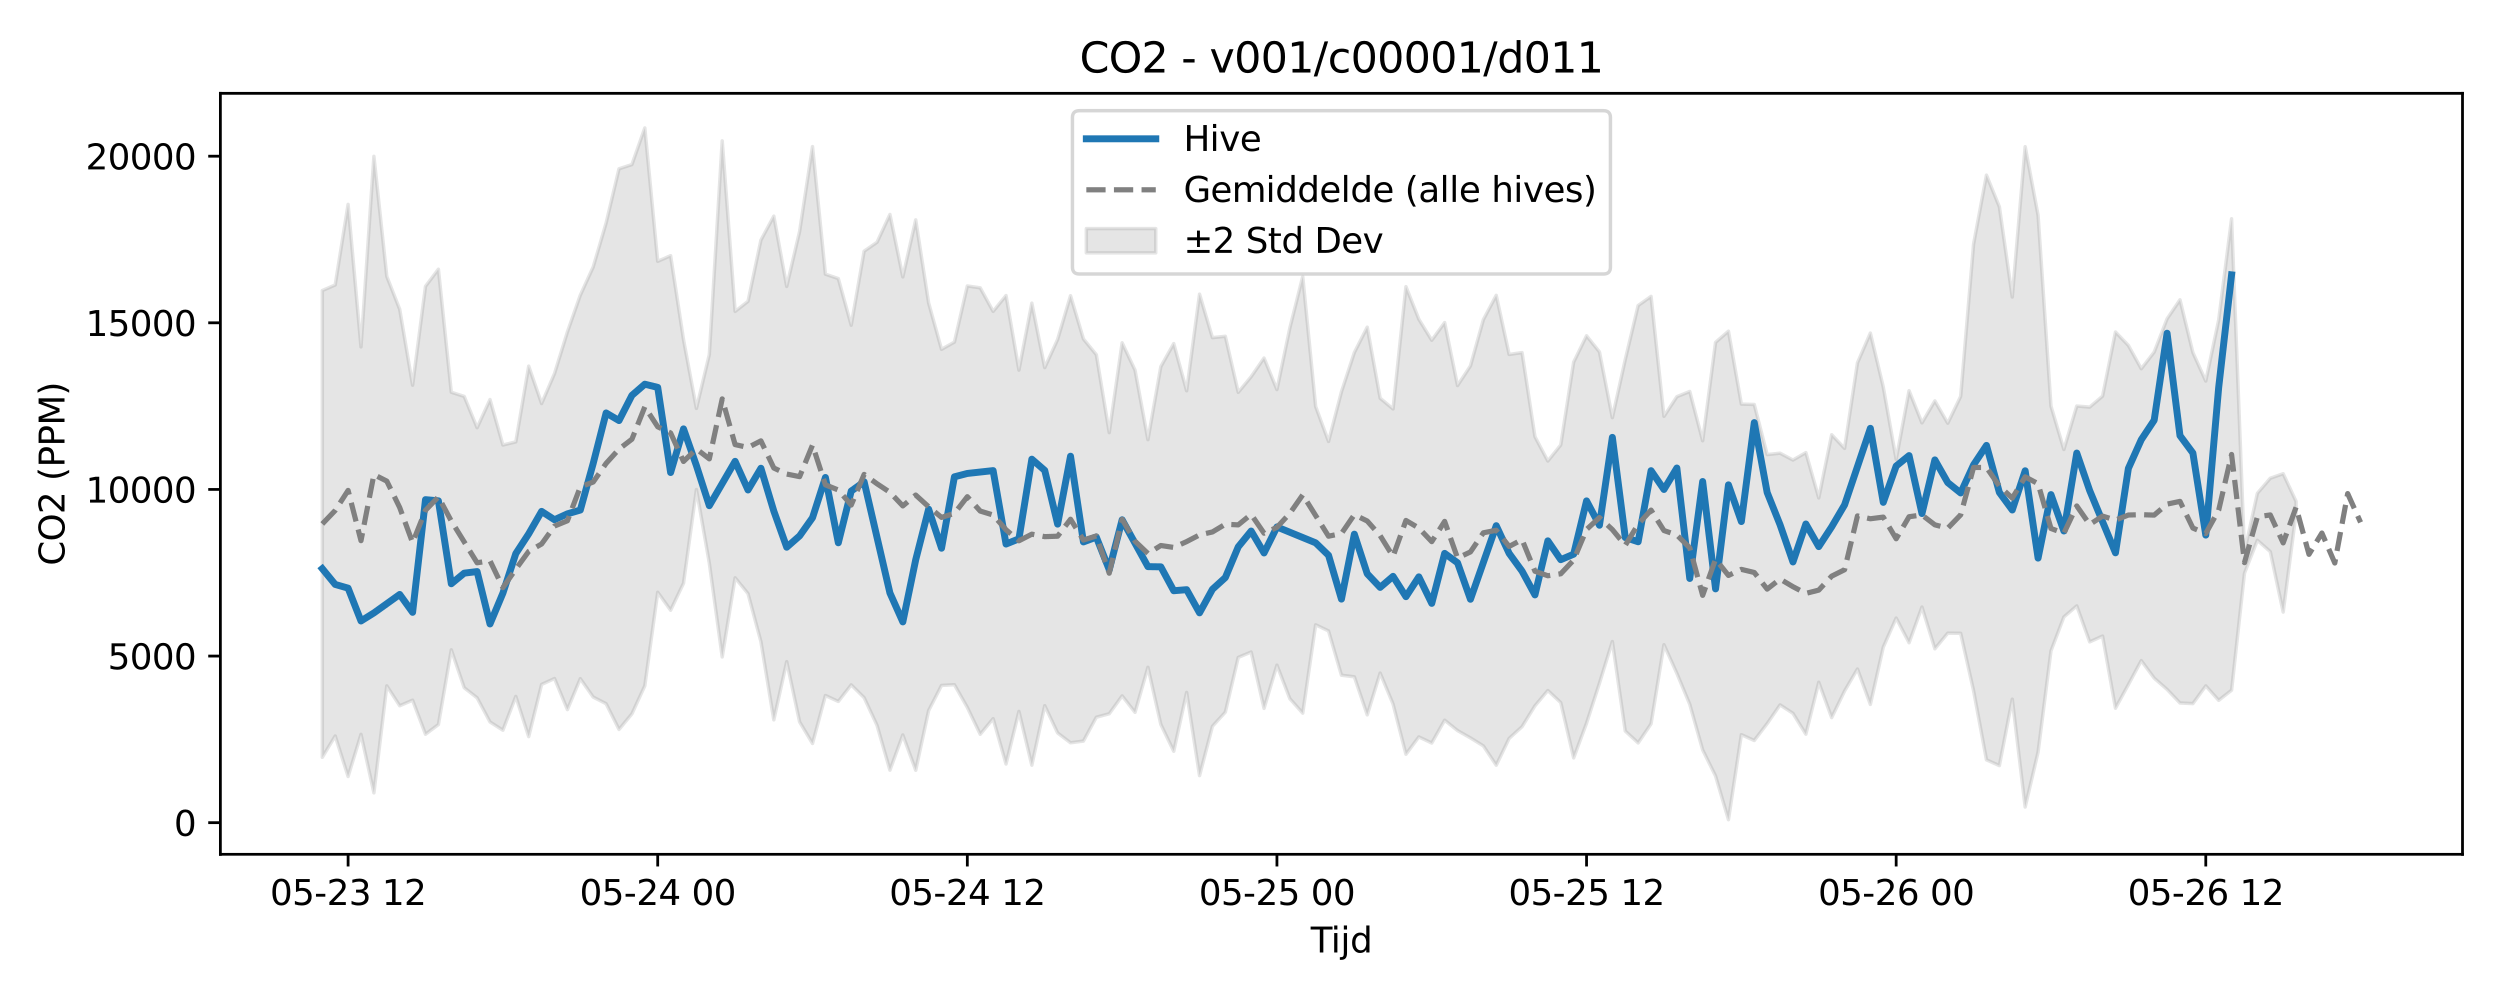 <?xml version="1.0" encoding="utf-8" standalone="no"?>
<!DOCTYPE svg PUBLIC "-//W3C//DTD SVG 1.1//EN"
  "http://www.w3.org/Graphics/SVG/1.1/DTD/svg11.dtd">
<svg xmlns:xlink="http://www.w3.org/1999/xlink" width="720pt" height="288pt" viewBox="0 0 720 288" xmlns="http://www.w3.org/2000/svg" version="1.1">
 <defs>
  <style type="text/css">*{stroke-linejoin: round; stroke-linecap: butt}</style>
 </defs>
 <g id="figure_1">
  <g id="patch_1">
   <path d="M 0 288 
L 720 288 
L 720 0 
L 0 0 
z
" style="fill: #ffffff"/>
  </g>
  <g id="axes_1">
   <g id="patch_2">
    <path d="M 63.47 246.04 
L 709.2 246.04 
L 709.2 26.88 
L 63.47 26.88 
z
" style="fill: #ffffff"/>
   </g>
   <g id="FillBetweenPolyCollection_1">
    <defs>
     <path id="m665e5af62f" d="M 92.821 -204.318 
L 92.821 -69.89 
L 96.537 -76.042 
L 100.252 -64.373 
L 103.967 -76.501 
L 107.683 -59.657 
L 111.398 -90.473 
L 115.114 -84.742 
L 118.829 -86.346 
L 122.544 -76.532 
L 126.26 -79.321 
L 129.975 -100.849 
L 133.69 -89.935 
L 137.406 -87.026 
L 141.121 -80.072 
L 144.836 -77.696 
L 148.552 -87.429 
L 152.267 -75.848 
L 155.983 -90.877 
L 159.698 -92.589 
L 163.413 -83.638 
L 167.129 -92.547 
L 170.844 -87.24 
L 174.559 -85.336 
L 178.275 -77.918 
L 181.99 -82.412 
L 185.705 -90.482 
L 189.421 -117.431 
L 193.136 -112.25 
L 196.852 -120.02 
L 200.567 -147.024 
L 204.282 -125.821 
L 207.998 -98.795 
L 211.713 -121.598 
L 215.428 -117.037 
L 219.144 -103.209 
L 222.859 -80.672 
L 226.574 -97.445 
L 230.29 -80.086 
L 234.005 -73.873 
L 237.721 -87.696 
L 241.436 -85.981 
L 245.151 -90.757 
L 248.867 -87.072 
L 252.582 -79.118 
L 256.297 -66.188 
L 260.013 -76.339 
L 263.728 -66.159 
L 267.443 -83.351 
L 271.159 -90.594 
L 274.874 -90.806 
L 278.589 -84.259 
L 282.305 -76.525 
L 286.02 -81.026 
L 289.736 -67.964 
L 293.451 -83.109 
L 297.166 -67.62 
L 300.882 -84.766 
L 304.597 -76.906 
L 308.312 -74.081 
L 312.028 -74.567 
L 315.743 -81.436 
L 319.458 -82.438 
L 323.174 -87.59 
L 326.889 -82.84 
L 330.605 -95.821 
L 334.32 -79.373 
L 338.035 -71.632 
L 341.751 -88.594 
L 345.466 -64.614 
L 349.181 -78.826 
L 352.897 -82.901 
L 356.612 -98.661 
L 360.327 -100.218 
L 364.043 -83.985 
L 367.758 -96.435 
L 371.474 -86.782 
L 375.189 -82.611 
L 378.904 -108.056 
L 382.62 -106.29 
L 386.335 -93.534 
L 390.05 -93.077 
L 393.766 -82.117 
L 397.481 -94.152 
L 401.196 -85.252 
L 404.912 -70.772 
L 408.627 -75.77 
L 412.343 -74.005 
L 416.058 -80.584 
L 419.773 -77.593 
L 423.489 -75.478 
L 427.204 -73.182 
L 430.919 -67.614 
L 434.635 -75.339 
L 438.35 -78.713 
L 442.065 -84.722 
L 445.781 -89.133 
L 449.496 -85.651 
L 453.212 -69.713 
L 456.927 -79.729 
L 460.642 -91.239 
L 464.358 -103.239 
L 468.073 -77.458 
L 471.788 -74.034 
L 475.504 -79.531 
L 479.219 -102.323 
L 482.934 -94.085 
L 486.65 -85.161 
L 490.365 -72.027 
L 494.081 -64.51 
L 497.796 -51.922 
L 501.511 -76.417 
L 505.227 -74.733 
L 508.942 -79.592 
L 512.657 -84.991 
L 516.373 -82.556 
L 520.088 -76.548 
L 523.803 -91.505 
L 527.519 -81.324 
L 531.234 -88.973 
L 534.949 -95.33 
L 538.665 -85.125 
L 542.38 -101.605 
L 546.096 -109.998 
L 549.811 -102.885 
L 553.526 -113.173 
L 557.242 -101.148 
L 560.957 -105.651 
L 564.672 -105.608 
L 568.388 -89.081 
L 572.103 -69.163 
L 575.818 -67.503 
L 579.534 -86.644 
L 583.249 -55.57 
L 586.965 -71.392 
L 590.68 -100.527 
L 594.395 -110.307 
L 598.111 -113.505 
L 601.826 -103.131 
L 605.541 -104.815 
L 609.257 -84.032 
L 612.972 -90.827 
L 616.687 -97.745 
L 620.403 -92.701 
L 624.118 -89.447 
L 627.834 -85.543 
L 631.549 -85.359 
L 635.264 -90.466 
L 638.98 -86.299 
L 642.695 -89.218 
L 646.41 -122.912 
L 650.126 -132.393 
L 653.841 -129.13 
L 657.556 -111.725 
L 661.272 -140.245 
L 661.272 -143.597 
L 661.272 -143.597 
L 657.556 -151.574 
L 653.841 -150.267 
L 650.126 -145.929 
L 646.41 -129.02 
L 642.695 -225.002 
L 638.98 -195.849 
L 635.264 -178.256 
L 631.549 -186.484 
L 627.834 -201.662 
L 624.118 -196.18 
L 620.403 -186.598 
L 616.687 -181.804 
L 612.972 -188.521 
L 609.257 -192.388 
L 605.541 -173.911 
L 601.826 -170.753 
L 598.111 -171.055 
L 594.395 -158.538 
L 590.68 -171.062 
L 586.965 -225.987 
L 583.249 -245.761 
L 579.534 -202.451 
L 575.818 -228.451 
L 572.103 -237.565 
L 568.388 -217.679 
L 564.672 -173.844 
L 560.957 -166.111 
L 557.242 -172.547 
L 553.526 -166.207 
L 549.811 -175.484 
L 546.096 -155.679 
L 542.38 -176.548 
L 538.665 -192.07 
L 534.949 -183.498 
L 531.234 -158.866 
L 527.519 -162.808 
L 523.803 -144.596 
L 520.088 -157.655 
L 516.373 -155.511 
L 512.657 -157.482 
L 508.942 -157.079 
L 505.227 -171.518 
L 501.511 -171.62 
L 497.796 -192.622 
L 494.081 -189.4 
L 490.365 -161.06 
L 486.65 -175.26 
L 482.934 -173.754 
L 479.219 -168.086 
L 475.504 -202.642 
L 471.788 -200.001 
L 468.073 -184.437 
L 464.358 -167.715 
L 460.642 -186.642 
L 456.927 -191.296 
L 453.212 -183.701 
L 449.496 -159.849 
L 445.781 -155.225 
L 442.065 -162.24 
L 438.35 -186.461 
L 434.635 -185.912 
L 430.919 -202.949 
L 427.204 -195.923 
L 423.489 -182.619 
L 419.773 -176.964 
L 416.058 -195.097 
L 412.343 -190.007 
L 408.627 -196.066 
L 404.912 -205.449 
L 401.196 -170.229 
L 397.481 -173.326 
L 393.766 -193.778 
L 390.05 -186.462 
L 386.335 -175.15 
L 382.62 -160.853 
L 378.904 -170.952 
L 375.189 -208.352 
L 371.474 -193.526 
L 367.758 -175.803 
L 364.043 -184.883 
L 360.327 -179.51 
L 356.612 -175.006 
L 352.897 -191.148 
L 349.181 -190.761 
L 345.466 -203.283 
L 341.751 -175.446 
L 338.035 -189.049 
L 334.32 -182.414 
L 330.605 -161.366 
L 326.889 -181.404 
L 323.174 -189.279 
L 319.458 -163.396 
L 315.743 -185.848 
L 312.028 -190.381 
L 308.312 -202.838 
L 304.597 -190.242 
L 300.882 -182.123 
L 297.166 -200.7 
L 293.451 -181.401 
L 289.736 -202.89 
L 286.02 -198.323 
L 282.305 -205.109 
L 278.589 -205.641 
L 274.874 -189.485 
L 271.159 -187.39 
L 267.443 -200.753 
L 263.728 -224.683 
L 260.013 -208.248 
L 256.297 -226.24 
L 252.582 -218.23 
L 248.867 -215.66 
L 245.151 -194.335 
L 241.436 -207.772 
L 237.721 -209.036 
L 234.005 -245.778 
L 230.29 -221.371 
L 226.574 -205.503 
L 222.859 -225.753 
L 219.144 -218.851 
L 215.428 -201.218 
L 211.713 -198.311 
L 207.998 -247.429 
L 204.282 -185.879 
L 200.567 -170.373 
L 196.852 -190.18 
L 193.136 -214.366 
L 189.421 -212.741 
L 185.705 -251.158 
L 181.99 -240.605 
L 178.275 -239.387 
L 174.559 -223.767 
L 170.844 -211.12 
L 167.129 -202.992 
L 163.413 -192.398 
L 159.698 -180.41 
L 155.983 -171.786 
L 152.267 -182.557 
L 148.552 -160.742 
L 144.836 -159.839 
L 141.121 -172.931 
L 137.406 -164.815 
L 133.69 -173.835 
L 129.975 -175.037 
L 126.26 -210.468 
L 122.544 -205.534 
L 118.829 -177.049 
L 115.114 -198.919 
L 111.398 -208.406 
L 107.683 -242.985 
L 103.967 -188.082 
L 100.252 -229.139 
L 96.537 -205.933 
L 92.821 -204.318 
z
" style="stroke: #808080; stroke-opacity: 0.2"/>
    </defs>
    <g clip-path="url(#p46ef5a8afd)">
     <use xlink:href="#m665e5af62f" x="0" y="288" style="fill: #808080; fill-opacity: 0.2; stroke: #808080; stroke-opacity: 0.2"/>
    </g>
   </g>
   <g id="matplotlib.axis_1">
    <g id="xtick_1">
     <g id="line2d_1">
      <defs>
       <path id="mf17fcb728f" d="M 0 0 
L 0 3.5 
" style="stroke: #000000; stroke-width: 0.8"/>
      </defs>
      <g>
       <use xlink:href="#mf17fcb728f" x="100.252" y="246.04" style="stroke: #000000; stroke-width: 0.8"/>
      </g>
     </g>
     <g id="text_1">
      <!-- 05-23 12 -->
      <g transform="translate(77.772 260.638) scale(0.1 -0.1)">
       <defs>
        <path id="DejaVuSans-30" d="M 2034 4250 
Q 1547 4250 1301 3770 
Q 1056 3291 1056 2328 
Q 1056 1369 1301 889 
Q 1547 409 2034 409 
Q 2525 409 2770 889 
Q 3016 1369 3016 2328 
Q 3016 3291 2770 3770 
Q 2525 4250 2034 4250 
z
M 2034 4750 
Q 2819 4750 3233 4129 
Q 3647 3509 3647 2328 
Q 3647 1150 3233 529 
Q 2819 -91 2034 -91 
Q 1250 -91 836 529 
Q 422 1150 422 2328 
Q 422 3509 836 4129 
Q 1250 4750 2034 4750 
z
" transform="scale(0.016)"/>
        <path id="DejaVuSans-35" d="M 691 4666 
L 3169 4666 
L 3169 4134 
L 1269 4134 
L 1269 2991 
Q 1406 3038 1543 3061 
Q 1681 3084 1819 3084 
Q 2600 3084 3056 2656 
Q 3513 2228 3513 1497 
Q 3513 744 3044 326 
Q 2575 -91 1722 -91 
Q 1428 -91 1123 -41 
Q 819 9 494 109 
L 494 744 
Q 775 591 1075 516 
Q 1375 441 1709 441 
Q 2250 441 2565 725 
Q 2881 1009 2881 1497 
Q 2881 1984 2565 2268 
Q 2250 2553 1709 2553 
Q 1456 2553 1204 2497 
Q 953 2441 691 2322 
L 691 4666 
z
" transform="scale(0.016)"/>
        <path id="DejaVuSans-2d" d="M 313 2009 
L 1997 2009 
L 1997 1497 
L 313 1497 
L 313 2009 
z
" transform="scale(0.016)"/>
        <path id="DejaVuSans-32" d="M 1228 531 
L 3431 531 
L 3431 0 
L 469 0 
L 469 531 
Q 828 903 1448 1529 
Q 2069 2156 2228 2338 
Q 2531 2678 2651 2914 
Q 2772 3150 2772 3378 
Q 2772 3750 2511 3984 
Q 2250 4219 1831 4219 
Q 1534 4219 1204 4116 
Q 875 4013 500 3803 
L 500 4441 
Q 881 4594 1212 4672 
Q 1544 4750 1819 4750 
Q 2544 4750 2975 4387 
Q 3406 4025 3406 3419 
Q 3406 3131 3298 2873 
Q 3191 2616 2906 2266 
Q 2828 2175 2409 1742 
Q 1991 1309 1228 531 
z
" transform="scale(0.016)"/>
        <path id="DejaVuSans-33" d="M 2597 2516 
Q 3050 2419 3304 2112 
Q 3559 1806 3559 1356 
Q 3559 666 3084 287 
Q 2609 -91 1734 -91 
Q 1441 -91 1130 -33 
Q 819 25 488 141 
L 488 750 
Q 750 597 1062 519 
Q 1375 441 1716 441 
Q 2309 441 2620 675 
Q 2931 909 2931 1356 
Q 2931 1769 2642 2001 
Q 2353 2234 1838 2234 
L 1294 2234 
L 1294 2753 
L 1863 2753 
Q 2328 2753 2575 2939 
Q 2822 3125 2822 3475 
Q 2822 3834 2567 4026 
Q 2313 4219 1838 4219 
Q 1578 4219 1281 4162 
Q 984 4106 628 3988 
L 628 4550 
Q 988 4650 1302 4700 
Q 1616 4750 1894 4750 
Q 2613 4750 3031 4423 
Q 3450 4097 3450 3541 
Q 3450 3153 3228 2886 
Q 3006 2619 2597 2516 
z
" transform="scale(0.016)"/>
        <path id="DejaVuSans-20" transform="scale(0.016)"/>
        <path id="DejaVuSans-31" d="M 794 531 
L 1825 531 
L 1825 4091 
L 703 3866 
L 703 4441 
L 1819 4666 
L 2450 4666 
L 2450 531 
L 3481 531 
L 3481 0 
L 794 0 
L 794 531 
z
" transform="scale(0.016)"/>
       </defs>
       <use xlink:href="#DejaVuSans-30"/>
       <use xlink:href="#DejaVuSans-35" transform="translate(63.623 0)"/>
       <use xlink:href="#DejaVuSans-2d" transform="translate(127.246 0)"/>
       <use xlink:href="#DejaVuSans-32" transform="translate(163.33 0)"/>
       <use xlink:href="#DejaVuSans-33" transform="translate(226.953 0)"/>
       <use xlink:href="#DejaVuSans-20" transform="translate(290.576 0)"/>
       <use xlink:href="#DejaVuSans-31" transform="translate(322.363 0)"/>
       <use xlink:href="#DejaVuSans-32" transform="translate(385.986 0)"/>
      </g>
     </g>
    </g>
    <g id="xtick_2">
     <g id="line2d_2">
      <g>
       <use xlink:href="#mf17fcb728f" x="189.421" y="246.04" style="stroke: #000000; stroke-width: 0.8"/>
      </g>
     </g>
     <g id="text_2">
      <!-- 05-24 00 -->
      <g transform="translate(166.94 260.638) scale(0.1 -0.1)">
       <defs>
        <path id="DejaVuSans-34" d="M 2419 4116 
L 825 1625 
L 2419 1625 
L 2419 4116 
z
M 2253 4666 
L 3047 4666 
L 3047 1625 
L 3713 1625 
L 3713 1100 
L 3047 1100 
L 3047 0 
L 2419 0 
L 2419 1100 
L 313 1100 
L 313 1709 
L 2253 4666 
z
" transform="scale(0.016)"/>
       </defs>
       <use xlink:href="#DejaVuSans-30"/>
       <use xlink:href="#DejaVuSans-35" transform="translate(63.623 0)"/>
       <use xlink:href="#DejaVuSans-2d" transform="translate(127.246 0)"/>
       <use xlink:href="#DejaVuSans-32" transform="translate(163.33 0)"/>
       <use xlink:href="#DejaVuSans-34" transform="translate(226.953 0)"/>
       <use xlink:href="#DejaVuSans-20" transform="translate(290.576 0)"/>
       <use xlink:href="#DejaVuSans-30" transform="translate(322.363 0)"/>
       <use xlink:href="#DejaVuSans-30" transform="translate(385.986 0)"/>
      </g>
     </g>
    </g>
    <g id="xtick_3">
     <g id="line2d_3">
      <g>
       <use xlink:href="#mf17fcb728f" x="278.589" y="246.04" style="stroke: #000000; stroke-width: 0.8"/>
      </g>
     </g>
     <g id="text_3">
      <!-- 05-24 12 -->
      <g transform="translate(256.109 260.638) scale(0.1 -0.1)">
       <use xlink:href="#DejaVuSans-30"/>
       <use xlink:href="#DejaVuSans-35" transform="translate(63.623 0)"/>
       <use xlink:href="#DejaVuSans-2d" transform="translate(127.246 0)"/>
       <use xlink:href="#DejaVuSans-32" transform="translate(163.33 0)"/>
       <use xlink:href="#DejaVuSans-34" transform="translate(226.953 0)"/>
       <use xlink:href="#DejaVuSans-20" transform="translate(290.576 0)"/>
       <use xlink:href="#DejaVuSans-31" transform="translate(322.363 0)"/>
       <use xlink:href="#DejaVuSans-32" transform="translate(385.986 0)"/>
      </g>
     </g>
    </g>
    <g id="xtick_4">
     <g id="line2d_4">
      <g>
       <use xlink:href="#mf17fcb728f" x="367.758" y="246.04" style="stroke: #000000; stroke-width: 0.8"/>
      </g>
     </g>
     <g id="text_4">
      <!-- 05-25 00 -->
      <g transform="translate(345.278 260.638) scale(0.1 -0.1)">
       <use xlink:href="#DejaVuSans-30"/>
       <use xlink:href="#DejaVuSans-35" transform="translate(63.623 0)"/>
       <use xlink:href="#DejaVuSans-2d" transform="translate(127.246 0)"/>
       <use xlink:href="#DejaVuSans-32" transform="translate(163.33 0)"/>
       <use xlink:href="#DejaVuSans-35" transform="translate(226.953 0)"/>
       <use xlink:href="#DejaVuSans-20" transform="translate(290.576 0)"/>
       <use xlink:href="#DejaVuSans-30" transform="translate(322.363 0)"/>
       <use xlink:href="#DejaVuSans-30" transform="translate(385.986 0)"/>
      </g>
     </g>
    </g>
    <g id="xtick_5">
     <g id="line2d_5">
      <g>
       <use xlink:href="#mf17fcb728f" x="456.927" y="246.04" style="stroke: #000000; stroke-width: 0.8"/>
      </g>
     </g>
     <g id="text_5">
      <!-- 05-25 12 -->
      <g transform="translate(434.446 260.638) scale(0.1 -0.1)">
       <use xlink:href="#DejaVuSans-30"/>
       <use xlink:href="#DejaVuSans-35" transform="translate(63.623 0)"/>
       <use xlink:href="#DejaVuSans-2d" transform="translate(127.246 0)"/>
       <use xlink:href="#DejaVuSans-32" transform="translate(163.33 0)"/>
       <use xlink:href="#DejaVuSans-35" transform="translate(226.953 0)"/>
       <use xlink:href="#DejaVuSans-20" transform="translate(290.576 0)"/>
       <use xlink:href="#DejaVuSans-31" transform="translate(322.363 0)"/>
       <use xlink:href="#DejaVuSans-32" transform="translate(385.986 0)"/>
      </g>
     </g>
    </g>
    <g id="xtick_6">
     <g id="line2d_6">
      <g>
       <use xlink:href="#mf17fcb728f" x="546.096" y="246.04" style="stroke: #000000; stroke-width: 0.8"/>
      </g>
     </g>
     <g id="text_6">
      <!-- 05-26 00 -->
      <g transform="translate(523.615 260.638) scale(0.1 -0.1)">
       <defs>
        <path id="DejaVuSans-36" d="M 2113 2584 
Q 1688 2584 1439 2293 
Q 1191 2003 1191 1497 
Q 1191 994 1439 701 
Q 1688 409 2113 409 
Q 2538 409 2786 701 
Q 3034 994 3034 1497 
Q 3034 2003 2786 2293 
Q 2538 2584 2113 2584 
z
M 3366 4563 
L 3366 3988 
Q 3128 4100 2886 4159 
Q 2644 4219 2406 4219 
Q 1781 4219 1451 3797 
Q 1122 3375 1075 2522 
Q 1259 2794 1537 2939 
Q 1816 3084 2150 3084 
Q 2853 3084 3261 2657 
Q 3669 2231 3669 1497 
Q 3669 778 3244 343 
Q 2819 -91 2113 -91 
Q 1303 -91 875 529 
Q 447 1150 447 2328 
Q 447 3434 972 4092 
Q 1497 4750 2381 4750 
Q 2619 4750 2861 4703 
Q 3103 4656 3366 4563 
z
" transform="scale(0.016)"/>
       </defs>
       <use xlink:href="#DejaVuSans-30"/>
       <use xlink:href="#DejaVuSans-35" transform="translate(63.623 0)"/>
       <use xlink:href="#DejaVuSans-2d" transform="translate(127.246 0)"/>
       <use xlink:href="#DejaVuSans-32" transform="translate(163.33 0)"/>
       <use xlink:href="#DejaVuSans-36" transform="translate(226.953 0)"/>
       <use xlink:href="#DejaVuSans-20" transform="translate(290.576 0)"/>
       <use xlink:href="#DejaVuSans-30" transform="translate(322.363 0)"/>
       <use xlink:href="#DejaVuSans-30" transform="translate(385.986 0)"/>
      </g>
     </g>
    </g>
    <g id="xtick_7">
     <g id="line2d_7">
      <g>
       <use xlink:href="#mf17fcb728f" x="635.264" y="246.04" style="stroke: #000000; stroke-width: 0.8"/>
      </g>
     </g>
     <g id="text_7">
      <!-- 05-26 12 -->
      <g transform="translate(612.784 260.638) scale(0.1 -0.1)">
       <use xlink:href="#DejaVuSans-30"/>
       <use xlink:href="#DejaVuSans-35" transform="translate(63.623 0)"/>
       <use xlink:href="#DejaVuSans-2d" transform="translate(127.246 0)"/>
       <use xlink:href="#DejaVuSans-32" transform="translate(163.33 0)"/>
       <use xlink:href="#DejaVuSans-36" transform="translate(226.953 0)"/>
       <use xlink:href="#DejaVuSans-20" transform="translate(290.576 0)"/>
       <use xlink:href="#DejaVuSans-31" transform="translate(322.363 0)"/>
       <use xlink:href="#DejaVuSans-32" transform="translate(385.986 0)"/>
      </g>
     </g>
    </g>
    <g id="text_8">
     <!-- Tijd -->
     <g transform="translate(377.485 274.317) scale(0.1 -0.1)">
      <defs>
       <path id="DejaVuSans-54" d="M -19 4666 
L 3928 4666 
L 3928 4134 
L 2272 4134 
L 2272 0 
L 1638 0 
L 1638 4134 
L -19 4134 
L -19 4666 
z
" transform="scale(0.016)"/>
       <path id="DejaVuSans-69" d="M 603 3500 
L 1178 3500 
L 1178 0 
L 603 0 
L 603 3500 
z
M 603 4863 
L 1178 4863 
L 1178 4134 
L 603 4134 
L 603 4863 
z
" transform="scale(0.016)"/>
       <path id="DejaVuSans-6a" d="M 603 3500 
L 1178 3500 
L 1178 -63 
Q 1178 -731 923 -1031 
Q 669 -1331 103 -1331 
L -116 -1331 
L -116 -844 
L 38 -844 
Q 366 -844 484 -692 
Q 603 -541 603 -63 
L 603 3500 
z
M 603 4863 
L 1178 4863 
L 1178 4134 
L 603 4134 
L 603 4863 
z
" transform="scale(0.016)"/>
       <path id="DejaVuSans-64" d="M 2906 2969 
L 2906 4863 
L 3481 4863 
L 3481 0 
L 2906 0 
L 2906 525 
Q 2725 213 2448 61 
Q 2172 -91 1784 -91 
Q 1150 -91 751 415 
Q 353 922 353 1747 
Q 353 2572 751 3078 
Q 1150 3584 1784 3584 
Q 2172 3584 2448 3432 
Q 2725 3281 2906 2969 
z
M 947 1747 
Q 947 1113 1208 752 
Q 1469 391 1925 391 
Q 2381 391 2643 752 
Q 2906 1113 2906 1747 
Q 2906 2381 2643 2742 
Q 2381 3103 1925 3103 
Q 1469 3103 1208 2742 
Q 947 2381 947 1747 
z
" transform="scale(0.016)"/>
      </defs>
      <use xlink:href="#DejaVuSans-54"/>
      <use xlink:href="#DejaVuSans-69" transform="translate(57.959 0)"/>
      <use xlink:href="#DejaVuSans-6a" transform="translate(85.742 0)"/>
      <use xlink:href="#DejaVuSans-64" transform="translate(113.525 0)"/>
     </g>
    </g>
   </g>
   <g id="matplotlib.axis_2">
    <g id="ytick_1">
     <g id="line2d_8">
      <defs>
       <path id="md6ab14b54d" d="M 0 0 
L -3.5 0 
" style="stroke: #000000; stroke-width: 0.8"/>
      </defs>
      <g>
       <use xlink:href="#md6ab14b54d" x="63.47" y="236.93" style="stroke: #000000; stroke-width: 0.8"/>
      </g>
     </g>
     <g id="text_9">
      <!-- 0 -->
      <g transform="translate(50.108 240.729) scale(0.1 -0.1)">
       <use xlink:href="#DejaVuSans-30"/>
      </g>
     </g>
    </g>
    <g id="ytick_2">
     <g id="line2d_9">
      <g>
       <use xlink:href="#md6ab14b54d" x="63.47" y="188.943" style="stroke: #000000; stroke-width: 0.8"/>
      </g>
     </g>
     <g id="text_10">
      <!-- 5000 -->
      <g transform="translate(31.02 192.742) scale(0.1 -0.1)">
       <use xlink:href="#DejaVuSans-35"/>
       <use xlink:href="#DejaVuSans-30" transform="translate(63.623 0)"/>
       <use xlink:href="#DejaVuSans-30" transform="translate(127.246 0)"/>
       <use xlink:href="#DejaVuSans-30" transform="translate(190.869 0)"/>
      </g>
     </g>
    </g>
    <g id="ytick_3">
     <g id="line2d_10">
      <g>
       <use xlink:href="#md6ab14b54d" x="63.47" y="140.956" style="stroke: #000000; stroke-width: 0.8"/>
      </g>
     </g>
     <g id="text_11">
      <!-- 10000 -->
      <g transform="translate(24.657 144.756) scale(0.1 -0.1)">
       <use xlink:href="#DejaVuSans-31"/>
       <use xlink:href="#DejaVuSans-30" transform="translate(63.623 0)"/>
       <use xlink:href="#DejaVuSans-30" transform="translate(127.246 0)"/>
       <use xlink:href="#DejaVuSans-30" transform="translate(190.869 0)"/>
       <use xlink:href="#DejaVuSans-30" transform="translate(254.492 0)"/>
      </g>
     </g>
    </g>
    <g id="ytick_4">
     <g id="line2d_11">
      <g>
       <use xlink:href="#md6ab14b54d" x="63.47" y="92.969" style="stroke: #000000; stroke-width: 0.8"/>
      </g>
     </g>
     <g id="text_12">
      <!-- 15000 -->
      <g transform="translate(24.657 96.769) scale(0.1 -0.1)">
       <use xlink:href="#DejaVuSans-31"/>
       <use xlink:href="#DejaVuSans-35" transform="translate(63.623 0)"/>
       <use xlink:href="#DejaVuSans-30" transform="translate(127.246 0)"/>
       <use xlink:href="#DejaVuSans-30" transform="translate(190.869 0)"/>
       <use xlink:href="#DejaVuSans-30" transform="translate(254.492 0)"/>
      </g>
     </g>
    </g>
    <g id="ytick_5">
     <g id="line2d_12">
      <g>
       <use xlink:href="#md6ab14b54d" x="63.47" y="44.982" style="stroke: #000000; stroke-width: 0.8"/>
      </g>
     </g>
     <g id="text_13">
      <!-- 20000 -->
      <g transform="translate(24.657 48.782) scale(0.1 -0.1)">
       <use xlink:href="#DejaVuSans-32"/>
       <use xlink:href="#DejaVuSans-30" transform="translate(63.623 0)"/>
       <use xlink:href="#DejaVuSans-30" transform="translate(127.246 0)"/>
       <use xlink:href="#DejaVuSans-30" transform="translate(190.869 0)"/>
       <use xlink:href="#DejaVuSans-30" transform="translate(254.492 0)"/>
      </g>
     </g>
    </g>
    <g id="text_14">
     <!-- CO2 (PPM) -->
     <g transform="translate(18.578 162.903) rotate(-90) scale(0.1 -0.1)">
      <defs>
       <path id="DejaVuSans-43" d="M 4122 4306 
L 4122 3641 
Q 3803 3938 3442 4084 
Q 3081 4231 2675 4231 
Q 1875 4231 1450 3742 
Q 1025 3253 1025 2328 
Q 1025 1406 1450 917 
Q 1875 428 2675 428 
Q 3081 428 3442 575 
Q 3803 722 4122 1019 
L 4122 359 
Q 3791 134 3420 21 
Q 3050 -91 2638 -91 
Q 1578 -91 968 557 
Q 359 1206 359 2328 
Q 359 3453 968 4101 
Q 1578 4750 2638 4750 
Q 3056 4750 3426 4639 
Q 3797 4528 4122 4306 
z
" transform="scale(0.016)"/>
       <path id="DejaVuSans-4f" d="M 2522 4238 
Q 1834 4238 1429 3725 
Q 1025 3213 1025 2328 
Q 1025 1447 1429 934 
Q 1834 422 2522 422 
Q 3209 422 3611 934 
Q 4013 1447 4013 2328 
Q 4013 3213 3611 3725 
Q 3209 4238 2522 4238 
z
M 2522 4750 
Q 3503 4750 4090 4092 
Q 4678 3434 4678 2328 
Q 4678 1225 4090 567 
Q 3503 -91 2522 -91 
Q 1538 -91 948 565 
Q 359 1222 359 2328 
Q 359 3434 948 4092 
Q 1538 4750 2522 4750 
z
" transform="scale(0.016)"/>
       <path id="DejaVuSans-28" d="M 1984 4856 
Q 1566 4138 1362 3434 
Q 1159 2731 1159 2009 
Q 1159 1288 1364 580 
Q 1569 -128 1984 -844 
L 1484 -844 
Q 1016 -109 783 600 
Q 550 1309 550 2009 
Q 550 2706 781 3412 
Q 1013 4119 1484 4856 
L 1984 4856 
z
" transform="scale(0.016)"/>
       <path id="DejaVuSans-50" d="M 1259 4147 
L 1259 2394 
L 2053 2394 
Q 2494 2394 2734 2622 
Q 2975 2850 2975 3272 
Q 2975 3691 2734 3919 
Q 2494 4147 2053 4147 
L 1259 4147 
z
M 628 4666 
L 2053 4666 
Q 2838 4666 3239 4311 
Q 3641 3956 3641 3272 
Q 3641 2581 3239 2228 
Q 2838 1875 2053 1875 
L 1259 1875 
L 1259 0 
L 628 0 
L 628 4666 
z
" transform="scale(0.016)"/>
       <path id="DejaVuSans-4d" d="M 628 4666 
L 1569 4666 
L 2759 1491 
L 3956 4666 
L 4897 4666 
L 4897 0 
L 4281 0 
L 4281 4097 
L 3078 897 
L 2444 897 
L 1241 4097 
L 1241 0 
L 628 0 
L 628 4666 
z
" transform="scale(0.016)"/>
       <path id="DejaVuSans-29" d="M 513 4856 
L 1013 4856 
Q 1481 4119 1714 3412 
Q 1947 2706 1947 2009 
Q 1947 1309 1714 600 
Q 1481 -109 1013 -844 
L 513 -844 
Q 928 -128 1133 580 
Q 1338 1288 1338 2009 
Q 1338 2731 1133 3434 
Q 928 4138 513 4856 
z
" transform="scale(0.016)"/>
      </defs>
      <use xlink:href="#DejaVuSans-43"/>
      <use xlink:href="#DejaVuSans-4f" transform="translate(69.824 0)"/>
      <use xlink:href="#DejaVuSans-32" transform="translate(148.535 0)"/>
      <use xlink:href="#DejaVuSans-20" transform="translate(212.158 0)"/>
      <use xlink:href="#DejaVuSans-28" transform="translate(243.945 0)"/>
      <use xlink:href="#DejaVuSans-50" transform="translate(282.959 0)"/>
      <use xlink:href="#DejaVuSans-50" transform="translate(343.262 0)"/>
      <use xlink:href="#DejaVuSans-4d" transform="translate(403.564 0)"/>
      <use xlink:href="#DejaVuSans-29" transform="translate(489.844 0)"/>
     </g>
    </g>
   </g>
   <g id="line2d_13">
    <path d="M 92.821 163.779 
L 96.537 168.318 
L 100.252 169.384 
L 103.967 178.842 
L 107.683 176.519 
L 115.114 171.202 
L 118.829 176.351 
L 122.544 143.898 
L 126.26 144.239 
L 129.975 168.122 
L 133.69 165.065 
L 137.406 164.611 
L 141.121 179.701 
L 144.836 170.819 
L 148.552 159.434 
L 152.267 153.74 
L 155.983 147.281 
L 159.698 149.687 
L 163.413 147.988 
L 167.129 146.897 
L 170.844 133.448 
L 174.559 118.93 
L 178.275 121.122 
L 181.99 113.866 
L 185.705 110.651 
L 189.421 111.572 
L 193.136 136.084 
L 196.852 123.521 
L 200.567 134.097 
L 204.282 145.637 
L 211.713 132.866 
L 215.428 141.113 
L 219.144 134.857 
L 222.859 147.195 
L 226.574 157.598 
L 230.29 154.335 
L 234.005 149.095 
L 237.721 137.517 
L 241.436 156.322 
L 245.151 141.427 
L 248.867 138.758 
L 256.297 170.775 
L 260.013 179.106 
L 263.728 161.197 
L 267.443 146.638 
L 271.159 157.886 
L 274.874 137.322 
L 278.589 136.354 
L 286.02 135.534 
L 289.736 156.686 
L 293.451 155.184 
L 297.166 132.247 
L 300.882 135.476 
L 304.597 150.947 
L 308.312 131.392 
L 312.028 156.072 
L 315.743 154.685 
L 319.458 164.067 
L 323.174 149.709 
L 330.605 163.19 
L 334.32 163.251 
L 338.035 170.132 
L 341.751 169.828 
L 345.466 176.499 
L 349.181 169.716 
L 352.897 166.338 
L 356.612 157.499 
L 360.327 152.94 
L 364.043 159.252 
L 367.758 151.763 
L 378.904 156.331 
L 382.62 159.93 
L 386.335 172.541 
L 390.05 153.841 
L 393.766 165.247 
L 397.481 169.168 
L 401.196 165.989 
L 404.912 171.841 
L 408.627 166.135 
L 412.343 173.77 
L 416.058 159.374 
L 419.773 162.083 
L 423.489 172.589 
L 430.919 151.398 
L 434.635 159.374 
L 438.35 164.489 
L 442.065 171.332 
L 445.781 155.765 
L 449.496 161.188 
L 453.212 159.604 
L 456.927 144.258 
L 460.642 151.273 
L 464.358 125.965 
L 468.073 154.805 
L 471.788 156.029 
L 475.504 135.556 
L 479.219 140.963 
L 482.934 134.792 
L 486.65 166.597 
L 490.365 138.677 
L 494.081 169.595 
L 497.796 139.637 
L 501.511 150.208 
L 505.227 121.714 
L 508.942 141.836 
L 512.657 151.13 
L 516.373 161.843 
L 520.088 150.912 
L 523.803 157.425 
L 527.519 151.728 
L 531.234 145.413 
L 538.665 123.358 
L 542.38 144.677 
L 546.096 134.216 
L 549.811 131.212 
L 553.526 147.898 
L 557.242 132.453 
L 560.957 138.989 
L 564.672 141.974 
L 568.388 133.87 
L 572.103 128.278 
L 575.818 141.82 
L 579.534 146.875 
L 583.249 135.585 
L 586.965 160.732 
L 590.68 142.447 
L 594.395 152.921 
L 598.111 130.481 
L 601.826 141.273 
L 609.257 159.211 
L 612.972 134.905 
L 616.687 126.631 
L 620.403 121.023 
L 624.118 95.973 
L 627.834 125.461 
L 631.549 130.471 
L 635.264 154.105 
L 638.98 111.593 
L 642.695 79.154 
L 642.695 79.154 
" clip-path="url(#p46ef5a8afd)" style="fill: none; stroke: #1f77b4; stroke-width: 2; stroke-linecap: square"/>
   </g>
   <g id="line2d_14">
    <path d="M 92.821 150.896 
L 96.537 147.013 
L 100.252 141.244 
L 103.967 155.708 
L 107.683 136.679 
L 111.398 138.561 
L 115.114 146.17 
L 118.829 156.303 
L 122.544 146.967 
L 126.26 143.106 
L 129.975 150.057 
L 137.406 162.08 
L 141.121 161.499 
L 144.836 169.233 
L 148.552 163.915 
L 152.267 158.798 
L 155.983 156.668 
L 159.698 151.501 
L 163.413 149.982 
L 167.129 140.231 
L 170.844 138.82 
L 174.559 133.448 
L 178.275 129.347 
L 181.99 126.491 
L 185.705 117.18 
L 189.421 122.914 
L 193.136 124.692 
L 196.852 132.9 
L 200.567 129.302 
L 204.282 132.15 
L 207.998 114.888 
L 211.713 128.045 
L 215.428 128.872 
L 219.144 126.97 
L 222.859 134.787 
L 226.574 136.526 
L 230.29 137.271 
L 234.005 128.174 
L 237.721 139.634 
L 241.436 141.124 
L 245.151 145.454 
L 248.867 136.634 
L 252.582 139.326 
L 256.297 141.786 
L 260.013 145.706 
L 263.728 142.579 
L 267.443 145.948 
L 271.159 149.008 
L 274.874 147.854 
L 278.589 143.05 
L 282.305 147.183 
L 286.02 148.325 
L 289.736 152.573 
L 293.451 155.745 
L 297.166 153.84 
L 300.882 154.555 
L 304.597 154.426 
L 308.312 149.54 
L 312.028 155.526 
L 315.743 154.358 
L 319.458 165.083 
L 323.174 149.566 
L 326.889 155.878 
L 330.605 159.407 
L 334.32 157.107 
L 338.035 157.66 
L 341.751 155.98 
L 345.466 154.051 
L 349.181 153.206 
L 352.897 150.975 
L 356.612 151.166 
L 360.327 148.136 
L 364.043 153.566 
L 367.758 151.881 
L 371.474 147.846 
L 375.189 142.519 
L 382.62 154.428 
L 386.335 153.658 
L 390.05 148.23 
L 393.766 150.052 
L 397.481 154.261 
L 401.196 160.259 
L 404.912 149.889 
L 408.627 152.082 
L 412.343 155.994 
L 416.058 150.159 
L 419.773 160.721 
L 423.489 158.951 
L 427.204 153.447 
L 430.919 152.719 
L 434.635 157.374 
L 438.35 155.413 
L 442.065 164.519 
L 445.781 165.821 
L 449.496 165.25 
L 453.212 161.293 
L 456.927 152.488 
L 460.642 149.06 
L 464.358 152.523 
L 468.073 157.053 
L 471.788 150.983 
L 475.504 146.913 
L 479.219 152.796 
L 482.934 154.08 
L 486.65 157.79 
L 490.365 171.457 
L 494.081 161.045 
L 497.796 165.728 
L 501.511 163.981 
L 505.227 164.874 
L 508.942 169.665 
L 512.657 166.764 
L 516.373 168.966 
L 520.088 170.899 
L 523.803 169.949 
L 527.519 165.934 
L 531.234 164.08 
L 534.949 148.586 
L 538.665 149.403 
L 542.38 148.923 
L 546.096 155.161 
L 549.811 148.815 
L 553.526 148.31 
L 557.242 151.153 
L 560.957 152.119 
L 564.672 148.274 
L 568.388 134.62 
L 572.103 134.636 
L 575.818 140.023 
L 579.534 143.452 
L 583.249 137.335 
L 586.965 139.31 
L 590.68 152.205 
L 594.395 153.577 
L 598.111 145.72 
L 601.826 151.058 
L 605.541 148.637 
L 609.257 149.79 
L 612.972 148.326 
L 616.687 148.226 
L 620.403 148.35 
L 624.118 145.187 
L 627.834 144.397 
L 631.549 152.079 
L 635.264 153.639 
L 638.98 146.926 
L 642.695 130.89 
L 646.41 162.034 
L 650.126 148.839 
L 653.841 148.301 
L 657.556 156.35 
L 661.272 146.079 
L 664.987 159.649 
L 668.703 153.519 
L 672.418 162.147 
L 676.133 142.156 
L 679.849 150.439 
L 679.849 150.439 
" clip-path="url(#p46ef5a8afd)" style="fill: none; stroke-dasharray: 5.55,2.4; stroke-dashoffset: 0; stroke: #808080; stroke-width: 1.5"/>
   </g>
   <g id="patch_3">
    <path d="M 63.47 246.04 
L 63.47 26.88 
" style="fill: none; stroke: #000000; stroke-width: 0.8; stroke-linejoin: miter; stroke-linecap: square"/>
   </g>
   <g id="patch_4">
    <path d="M 709.2 246.04 
L 709.2 26.88 
" style="fill: none; stroke: #000000; stroke-width: 0.8; stroke-linejoin: miter; stroke-linecap: square"/>
   </g>
   <g id="patch_5">
    <path d="M 63.47 246.04 
L 709.2 246.04 
" style="fill: none; stroke: #000000; stroke-width: 0.8; stroke-linejoin: miter; stroke-linecap: square"/>
   </g>
   <g id="patch_6">
    <path d="M 63.47 26.88 
L 709.2 26.88 
" style="fill: none; stroke: #000000; stroke-width: 0.8; stroke-linejoin: miter; stroke-linecap: square"/>
   </g>
   <g id="text_15">
    <!-- CO2 - v001/c00001/d011 -->
    <g transform="translate(310.932 20.88) scale(0.12 -0.12)">
     <defs>
      <path id="DejaVuSans-76" d="M 191 3500 
L 800 3500 
L 1894 563 
L 2988 3500 
L 3597 3500 
L 2284 0 
L 1503 0 
L 191 3500 
z
" transform="scale(0.016)"/>
      <path id="DejaVuSans-2f" d="M 1625 4666 
L 2156 4666 
L 531 -594 
L 0 -594 
L 1625 4666 
z
" transform="scale(0.016)"/>
      <path id="DejaVuSans-63" d="M 3122 3366 
L 3122 2828 
Q 2878 2963 2633 3030 
Q 2388 3097 2138 3097 
Q 1578 3097 1268 2742 
Q 959 2388 959 1747 
Q 959 1106 1268 751 
Q 1578 397 2138 397 
Q 2388 397 2633 464 
Q 2878 531 3122 666 
L 3122 134 
Q 2881 22 2623 -34 
Q 2366 -91 2075 -91 
Q 1284 -91 818 406 
Q 353 903 353 1747 
Q 353 2603 823 3093 
Q 1294 3584 2113 3584 
Q 2378 3584 2631 3529 
Q 2884 3475 3122 3366 
z
" transform="scale(0.016)"/>
     </defs>
     <use xlink:href="#DejaVuSans-43"/>
     <use xlink:href="#DejaVuSans-4f" transform="translate(69.824 0)"/>
     <use xlink:href="#DejaVuSans-32" transform="translate(148.535 0)"/>
     <use xlink:href="#DejaVuSans-20" transform="translate(212.158 0)"/>
     <use xlink:href="#DejaVuSans-2d" transform="translate(243.945 0)"/>
     <use xlink:href="#DejaVuSans-20" transform="translate(280.029 0)"/>
     <use xlink:href="#DejaVuSans-76" transform="translate(311.816 0)"/>
     <use xlink:href="#DejaVuSans-30" transform="translate(370.996 0)"/>
     <use xlink:href="#DejaVuSans-30" transform="translate(434.619 0)"/>
     <use xlink:href="#DejaVuSans-31" transform="translate(498.242 0)"/>
     <use xlink:href="#DejaVuSans-2f" transform="translate(561.865 0)"/>
     <use xlink:href="#DejaVuSans-63" transform="translate(595.557 0)"/>
     <use xlink:href="#DejaVuSans-30" transform="translate(650.537 0)"/>
     <use xlink:href="#DejaVuSans-30" transform="translate(714.16 0)"/>
     <use xlink:href="#DejaVuSans-30" transform="translate(777.783 0)"/>
     <use xlink:href="#DejaVuSans-30" transform="translate(841.406 0)"/>
     <use xlink:href="#DejaVuSans-31" transform="translate(905.029 0)"/>
     <use xlink:href="#DejaVuSans-2f" transform="translate(968.652 0)"/>
     <use xlink:href="#DejaVuSans-64" transform="translate(1002.344 0)"/>
     <use xlink:href="#DejaVuSans-30" transform="translate(1065.82 0)"/>
     <use xlink:href="#DejaVuSans-31" transform="translate(1129.443 0)"/>
     <use xlink:href="#DejaVuSans-31" transform="translate(1193.066 0)"/>
    </g>
   </g>
   <g id="legend_1">
    <g id="patch_7">
     <path d="M 310.863 78.914 
L 461.807 78.914 
Q 463.807 78.914 463.807 76.914 
L 463.807 33.88 
Q 463.807 31.88 461.807 31.88 
L 310.863 31.88 
Q 308.863 31.88 308.863 33.88 
L 308.863 76.914 
Q 308.863 78.914 310.863 78.914 
z
" style="fill: #ffffff; opacity: 0.8; stroke: #cccccc; stroke-linejoin: miter"/>
    </g>
    <g id="line2d_15">
     <path d="M 312.863 39.978 
L 322.863 39.978 
L 332.863 39.978 
" style="fill: none; stroke: #1f77b4; stroke-width: 2; stroke-linecap: square"/>
    </g>
    <g id="text_16">
     <!-- Hive -->
     <g transform="translate(340.863 43.478) scale(0.1 -0.1)">
      <defs>
       <path id="DejaVuSans-48" d="M 628 4666 
L 1259 4666 
L 1259 2753 
L 3553 2753 
L 3553 4666 
L 4184 4666 
L 4184 0 
L 3553 0 
L 3553 2222 
L 1259 2222 
L 1259 0 
L 628 0 
L 628 4666 
z
" transform="scale(0.016)"/>
       <path id="DejaVuSans-65" d="M 3597 1894 
L 3597 1613 
L 953 1613 
Q 991 1019 1311 708 
Q 1631 397 2203 397 
Q 2534 397 2845 478 
Q 3156 559 3463 722 
L 3463 178 
Q 3153 47 2828 -22 
Q 2503 -91 2169 -91 
Q 1331 -91 842 396 
Q 353 884 353 1716 
Q 353 2575 817 3079 
Q 1281 3584 2069 3584 
Q 2775 3584 3186 3129 
Q 3597 2675 3597 1894 
z
M 3022 2063 
Q 3016 2534 2758 2815 
Q 2500 3097 2075 3097 
Q 1594 3097 1305 2825 
Q 1016 2553 972 2059 
L 3022 2063 
z
" transform="scale(0.016)"/>
      </defs>
      <use xlink:href="#DejaVuSans-48"/>
      <use xlink:href="#DejaVuSans-69" transform="translate(75.195 0)"/>
      <use xlink:href="#DejaVuSans-76" transform="translate(102.979 0)"/>
      <use xlink:href="#DejaVuSans-65" transform="translate(162.158 0)"/>
     </g>
    </g>
    <g id="line2d_16">
     <path d="M 312.863 54.657 
L 322.863 54.657 
L 332.863 54.657 
" style="fill: none; stroke-dasharray: 5.55,2.4; stroke-dashoffset: 0; stroke: #808080; stroke-width: 1.5"/>
    </g>
    <g id="text_17">
     <!-- Gemiddelde (alle hives) -->
     <g transform="translate(340.863 58.157) scale(0.1 -0.1)">
      <defs>
       <path id="DejaVuSans-47" d="M 3809 666 
L 3809 1919 
L 2778 1919 
L 2778 2438 
L 4434 2438 
L 4434 434 
Q 4069 175 3628 42 
Q 3188 -91 2688 -91 
Q 1594 -91 976 548 
Q 359 1188 359 2328 
Q 359 3472 976 4111 
Q 1594 4750 2688 4750 
Q 3144 4750 3555 4637 
Q 3966 4525 4313 4306 
L 4313 3634 
Q 3963 3931 3569 4081 
Q 3175 4231 2741 4231 
Q 1884 4231 1454 3753 
Q 1025 3275 1025 2328 
Q 1025 1384 1454 906 
Q 1884 428 2741 428 
Q 3075 428 3337 486 
Q 3600 544 3809 666 
z
" transform="scale(0.016)"/>
       <path id="DejaVuSans-6d" d="M 3328 2828 
Q 3544 3216 3844 3400 
Q 4144 3584 4550 3584 
Q 5097 3584 5394 3201 
Q 5691 2819 5691 2113 
L 5691 0 
L 5113 0 
L 5113 2094 
Q 5113 2597 4934 2840 
Q 4756 3084 4391 3084 
Q 3944 3084 3684 2787 
Q 3425 2491 3425 1978 
L 3425 0 
L 2847 0 
L 2847 2094 
Q 2847 2600 2669 2842 
Q 2491 3084 2119 3084 
Q 1678 3084 1418 2786 
Q 1159 2488 1159 1978 
L 1159 0 
L 581 0 
L 581 3500 
L 1159 3500 
L 1159 2956 
Q 1356 3278 1631 3431 
Q 1906 3584 2284 3584 
Q 2666 3584 2933 3390 
Q 3200 3197 3328 2828 
z
" transform="scale(0.016)"/>
       <path id="DejaVuSans-6c" d="M 603 4863 
L 1178 4863 
L 1178 0 
L 603 0 
L 603 4863 
z
" transform="scale(0.016)"/>
       <path id="DejaVuSans-61" d="M 2194 1759 
Q 1497 1759 1228 1600 
Q 959 1441 959 1056 
Q 959 750 1161 570 
Q 1363 391 1709 391 
Q 2188 391 2477 730 
Q 2766 1069 2766 1631 
L 2766 1759 
L 2194 1759 
z
M 3341 1997 
L 3341 0 
L 2766 0 
L 2766 531 
Q 2569 213 2275 61 
Q 1981 -91 1556 -91 
Q 1019 -91 701 211 
Q 384 513 384 1019 
Q 384 1609 779 1909 
Q 1175 2209 1959 2209 
L 2766 2209 
L 2766 2266 
Q 2766 2663 2505 2880 
Q 2244 3097 1772 3097 
Q 1472 3097 1187 3025 
Q 903 2953 641 2809 
L 641 3341 
Q 956 3463 1253 3523 
Q 1550 3584 1831 3584 
Q 2591 3584 2966 3190 
Q 3341 2797 3341 1997 
z
" transform="scale(0.016)"/>
       <path id="DejaVuSans-68" d="M 3513 2113 
L 3513 0 
L 2938 0 
L 2938 2094 
Q 2938 2591 2744 2837 
Q 2550 3084 2163 3084 
Q 1697 3084 1428 2787 
Q 1159 2491 1159 1978 
L 1159 0 
L 581 0 
L 581 4863 
L 1159 4863 
L 1159 2956 
Q 1366 3272 1645 3428 
Q 1925 3584 2291 3584 
Q 2894 3584 3203 3211 
Q 3513 2838 3513 2113 
z
" transform="scale(0.016)"/>
       <path id="DejaVuSans-73" d="M 2834 3397 
L 2834 2853 
Q 2591 2978 2328 3040 
Q 2066 3103 1784 3103 
Q 1356 3103 1142 2972 
Q 928 2841 928 2578 
Q 928 2378 1081 2264 
Q 1234 2150 1697 2047 
L 1894 2003 
Q 2506 1872 2764 1633 
Q 3022 1394 3022 966 
Q 3022 478 2636 193 
Q 2250 -91 1575 -91 
Q 1294 -91 989 -36 
Q 684 19 347 128 
L 347 722 
Q 666 556 975 473 
Q 1284 391 1588 391 
Q 1994 391 2212 530 
Q 2431 669 2431 922 
Q 2431 1156 2273 1281 
Q 2116 1406 1581 1522 
L 1381 1569 
Q 847 1681 609 1914 
Q 372 2147 372 2553 
Q 372 3047 722 3315 
Q 1072 3584 1716 3584 
Q 2034 3584 2315 3537 
Q 2597 3491 2834 3397 
z
" transform="scale(0.016)"/>
      </defs>
      <use xlink:href="#DejaVuSans-47"/>
      <use xlink:href="#DejaVuSans-65" transform="translate(77.49 0)"/>
      <use xlink:href="#DejaVuSans-6d" transform="translate(139.014 0)"/>
      <use xlink:href="#DejaVuSans-69" transform="translate(236.426 0)"/>
      <use xlink:href="#DejaVuSans-64" transform="translate(264.209 0)"/>
      <use xlink:href="#DejaVuSans-64" transform="translate(327.686 0)"/>
      <use xlink:href="#DejaVuSans-65" transform="translate(391.162 0)"/>
      <use xlink:href="#DejaVuSans-6c" transform="translate(452.686 0)"/>
      <use xlink:href="#DejaVuSans-64" transform="translate(480.469 0)"/>
      <use xlink:href="#DejaVuSans-65" transform="translate(543.945 0)"/>
      <use xlink:href="#DejaVuSans-20" transform="translate(605.469 0)"/>
      <use xlink:href="#DejaVuSans-28" transform="translate(637.256 0)"/>
      <use xlink:href="#DejaVuSans-61" transform="translate(676.27 0)"/>
      <use xlink:href="#DejaVuSans-6c" transform="translate(737.549 0)"/>
      <use xlink:href="#DejaVuSans-6c" transform="translate(765.332 0)"/>
      <use xlink:href="#DejaVuSans-65" transform="translate(793.115 0)"/>
      <use xlink:href="#DejaVuSans-20" transform="translate(854.639 0)"/>
      <use xlink:href="#DejaVuSans-68" transform="translate(886.426 0)"/>
      <use xlink:href="#DejaVuSans-69" transform="translate(949.805 0)"/>
      <use xlink:href="#DejaVuSans-76" transform="translate(977.588 0)"/>
      <use xlink:href="#DejaVuSans-65" transform="translate(1036.768 0)"/>
      <use xlink:href="#DejaVuSans-73" transform="translate(1098.291 0)"/>
      <use xlink:href="#DejaVuSans-29" transform="translate(1150.391 0)"/>
     </g>
    </g>
    <g id="patch_8">
     <path d="M 312.863 72.835 
L 332.863 72.835 
L 332.863 65.835 
L 312.863 65.835 
z
" style="fill: #808080; fill-opacity: 0.2; stroke: #808080; stroke-opacity: 0.2; stroke-linejoin: miter"/>
    </g>
    <g id="text_18">
     <!-- ±2 Std Dev -->
     <g transform="translate(340.863 72.835) scale(0.1 -0.1)">
      <defs>
       <path id="DejaVuSans-b1" d="M 2944 4013 
L 2944 2803 
L 4684 2803 
L 4684 2272 
L 2944 2272 
L 2944 1063 
L 2419 1063 
L 2419 2272 
L 678 2272 
L 678 2803 
L 2419 2803 
L 2419 4013 
L 2944 4013 
z
M 678 531 
L 4684 531 
L 4684 0 
L 678 0 
L 678 531 
z
" transform="scale(0.016)"/>
       <path id="DejaVuSans-53" d="M 3425 4513 
L 3425 3897 
Q 3066 4069 2747 4153 
Q 2428 4238 2131 4238 
Q 1616 4238 1336 4038 
Q 1056 3838 1056 3469 
Q 1056 3159 1242 3001 
Q 1428 2844 1947 2747 
L 2328 2669 
Q 3034 2534 3370 2195 
Q 3706 1856 3706 1288 
Q 3706 609 3251 259 
Q 2797 -91 1919 -91 
Q 1588 -91 1214 -16 
Q 841 59 441 206 
L 441 856 
Q 825 641 1194 531 
Q 1563 422 1919 422 
Q 2459 422 2753 634 
Q 3047 847 3047 1241 
Q 3047 1584 2836 1778 
Q 2625 1972 2144 2069 
L 1759 2144 
Q 1053 2284 737 2584 
Q 422 2884 422 3419 
Q 422 4038 858 4394 
Q 1294 4750 2059 4750 
Q 2388 4750 2728 4690 
Q 3069 4631 3425 4513 
z
" transform="scale(0.016)"/>
       <path id="DejaVuSans-74" d="M 1172 4494 
L 1172 3500 
L 2356 3500 
L 2356 3053 
L 1172 3053 
L 1172 1153 
Q 1172 725 1289 603 
Q 1406 481 1766 481 
L 2356 481 
L 2356 0 
L 1766 0 
Q 1100 0 847 248 
Q 594 497 594 1153 
L 594 3053 
L 172 3053 
L 172 3500 
L 594 3500 
L 594 4494 
L 1172 4494 
z
" transform="scale(0.016)"/>
       <path id="DejaVuSans-44" d="M 1259 4147 
L 1259 519 
L 2022 519 
Q 2988 519 3436 956 
Q 3884 1394 3884 2338 
Q 3884 3275 3436 3711 
Q 2988 4147 2022 4147 
L 1259 4147 
z
M 628 4666 
L 1925 4666 
Q 3281 4666 3915 4102 
Q 4550 3538 4550 2338 
Q 4550 1131 3912 565 
Q 3275 0 1925 0 
L 628 0 
L 628 4666 
z
" transform="scale(0.016)"/>
      </defs>
      <use xlink:href="#DejaVuSans-b1"/>
      <use xlink:href="#DejaVuSans-32" transform="translate(83.789 0)"/>
      <use xlink:href="#DejaVuSans-20" transform="translate(147.412 0)"/>
      <use xlink:href="#DejaVuSans-53" transform="translate(179.199 0)"/>
      <use xlink:href="#DejaVuSans-74" transform="translate(242.676 0)"/>
      <use xlink:href="#DejaVuSans-64" transform="translate(281.885 0)"/>
      <use xlink:href="#DejaVuSans-20" transform="translate(345.361 0)"/>
      <use xlink:href="#DejaVuSans-44" transform="translate(377.148 0)"/>
      <use xlink:href="#DejaVuSans-65" transform="translate(454.15 0)"/>
      <use xlink:href="#DejaVuSans-76" transform="translate(515.674 0)"/>
     </g>
    </g>
   </g>
  </g>
 </g>
 <defs>
  <clipPath id="p46ef5a8afd">
   <rect x="63.47" y="26.88" width="645.73" height="219.16"/>
  </clipPath>
 </defs>
</svg>

